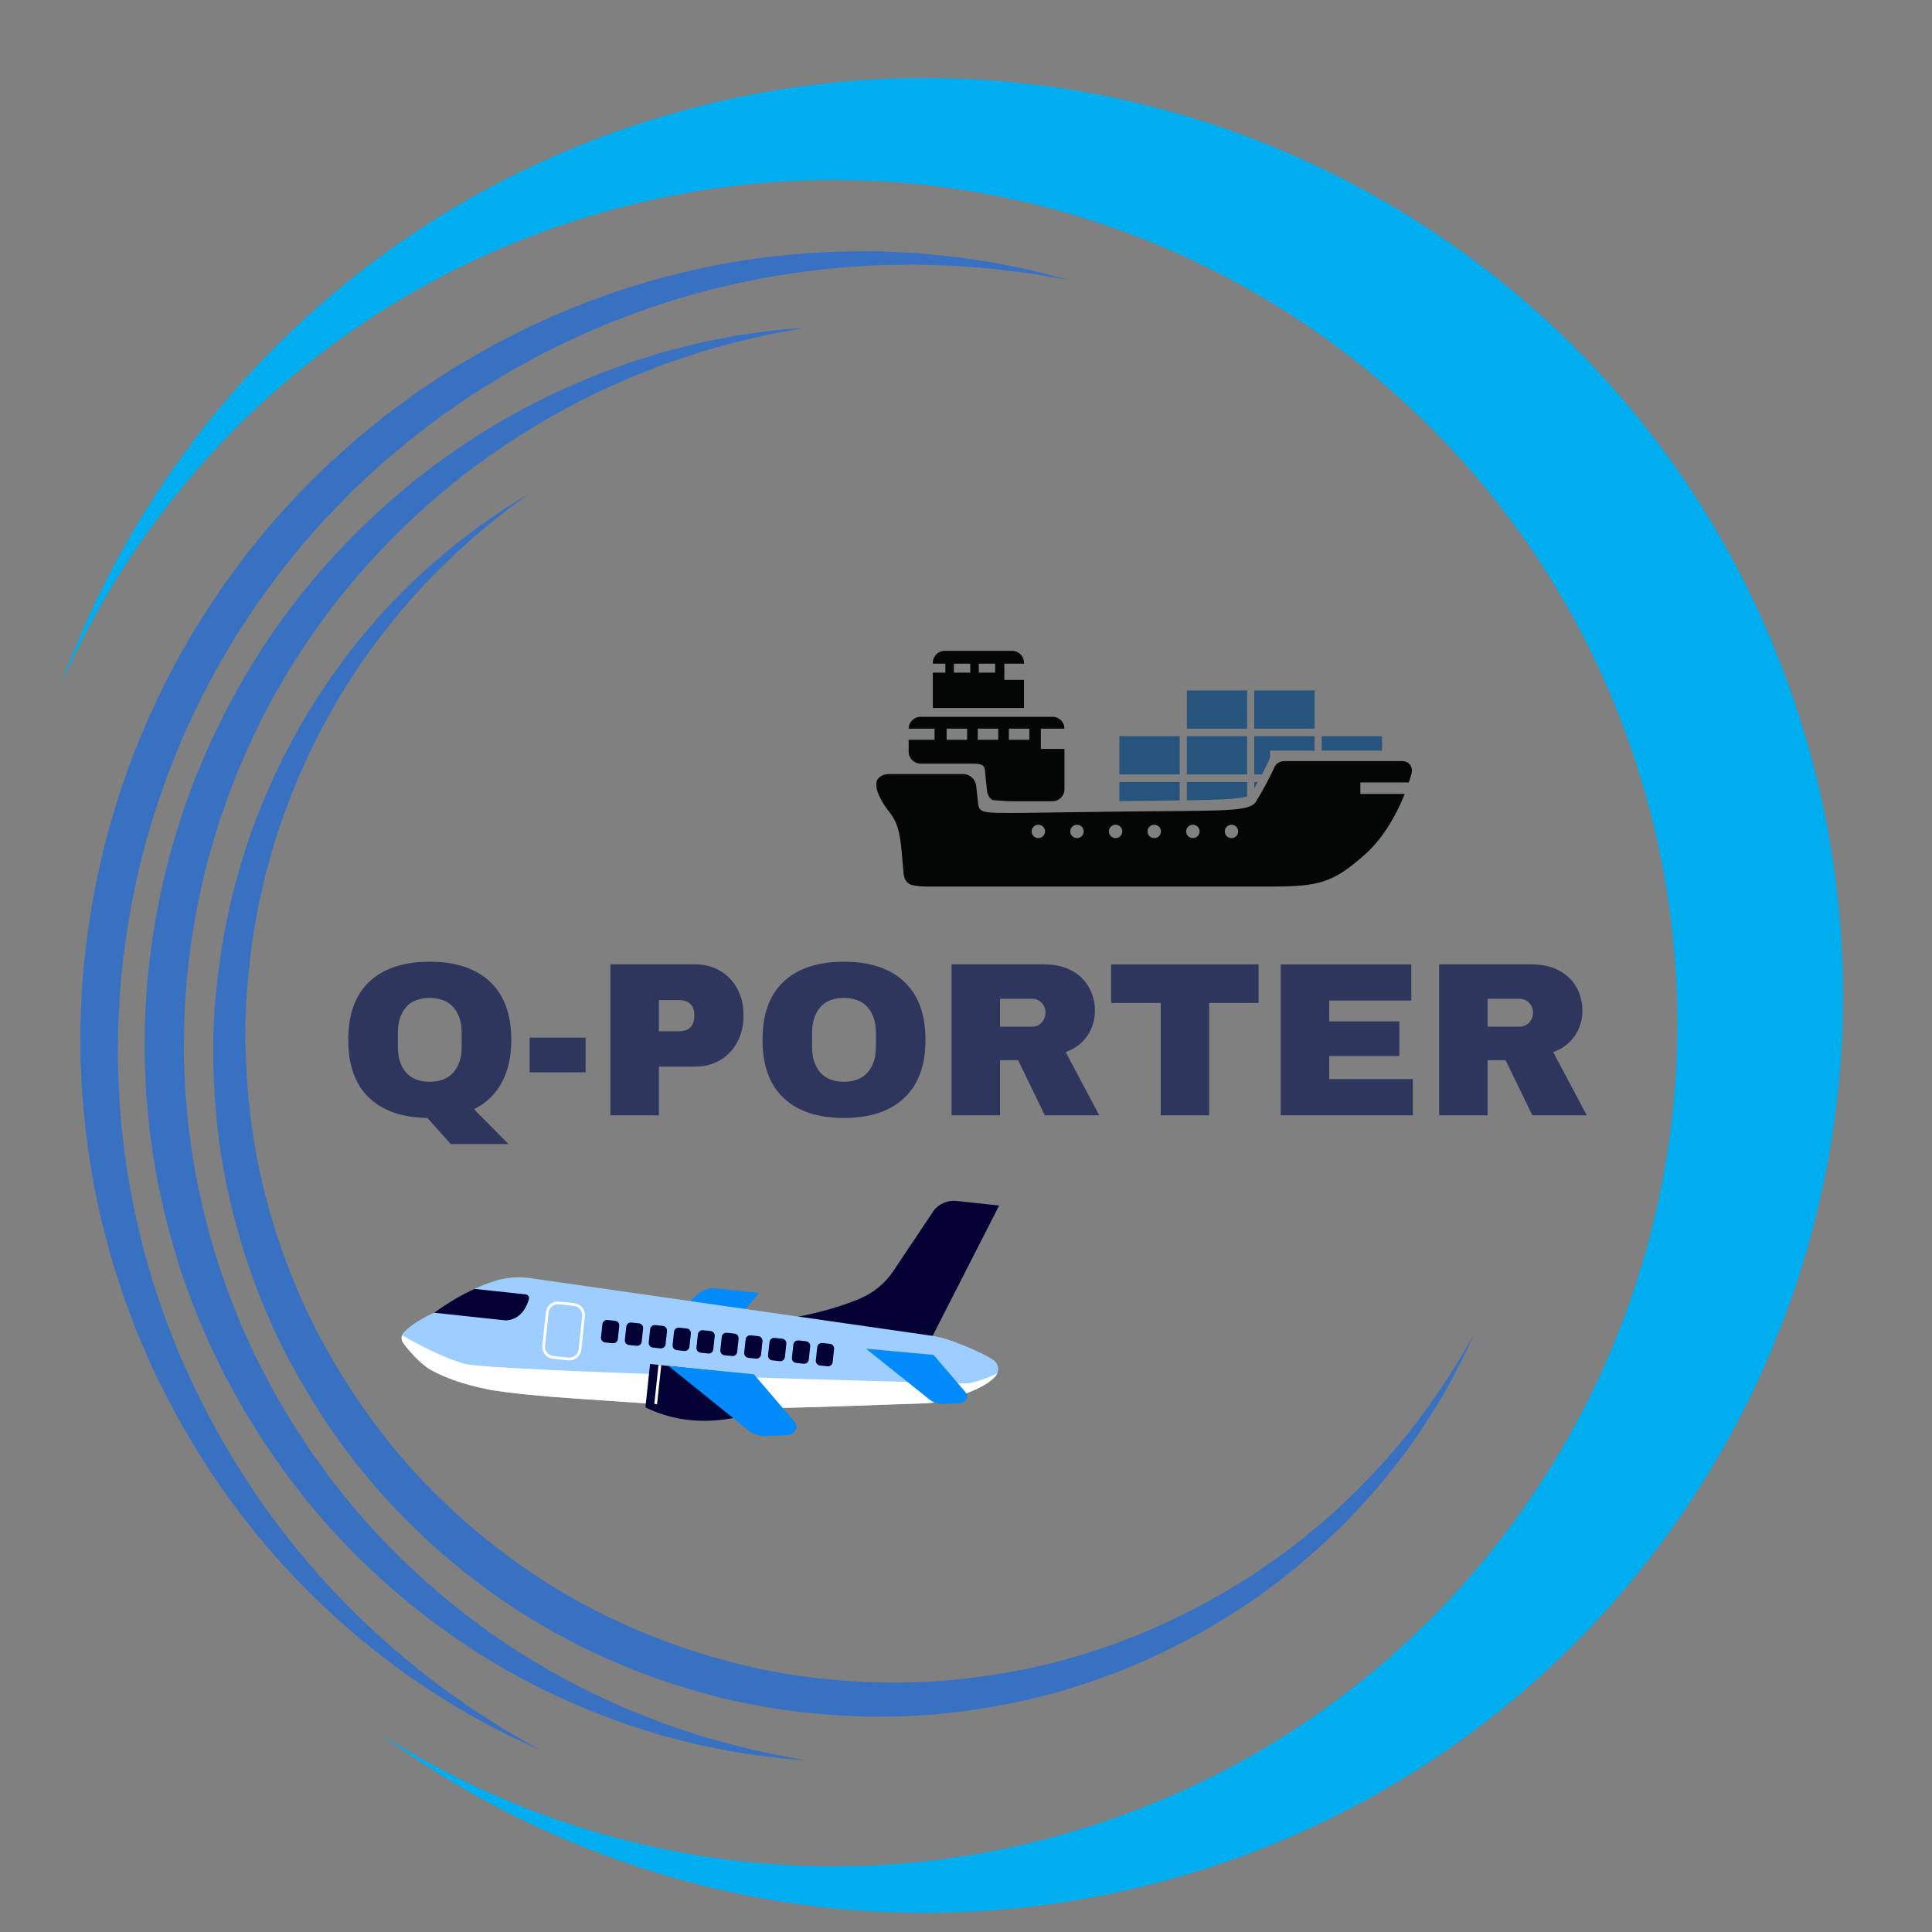 <svg xmlns="http://www.w3.org/2000/svg" xmlns:xlink="http://www.w3.org/1999/xlink" width="500" zoomAndPan="magnify" viewBox="0 0 375 375" height="500" preserveAspectRatio="xMidYMid meet" version="1.2"><rect x="0" y="0" width="375" height="375" fill="#808080" stroke="none"/><defs><clipPath id="8662ae1901"><path d="M 170.023 147 L 274.273 147 L 274.273 172.078 L 170.023 172.078 Z M 170.023 147 "/></clipPath><clipPath id="609b390547"><path d="M 181 126.328 L 199 126.328 L 199 138 L 181 138 Z M 181 126.328 "/></clipPath><clipPath id="a4d410de16"><path d="M 153 233 L 194 233 L 194 261 L 153 261 Z M 153 233 "/></clipPath><clipPath id="6a30a01fca"><path d="M 81.836 221.969 L 197.426 234.367 L 192.145 283.586 L 76.559 271.188 Z M 81.836 221.969 "/></clipPath><clipPath id="666d87bf31"><path d="M 81.836 221.969 L 197.426 234.367 L 192.145 283.586 L 76.559 271.188 Z M 81.836 221.969 "/></clipPath><clipPath id="cde9611b2b"><path d="M 81.836 221.969 L 197.426 234.367 L 192.145 283.586 L 76.559 271.188 Z M 81.836 221.969 "/></clipPath><clipPath id="0f1ddcf39a"><path d="M 131 250 L 148 250 L 148 258 L 131 258 Z M 131 250 "/></clipPath><clipPath id="3252e219bd"><path d="M 81.836 221.969 L 197.426 234.367 L 192.145 283.586 L 76.559 271.188 Z M 81.836 221.969 "/></clipPath><clipPath id="c3fe77bbd2"><path d="M 81.836 221.969 L 197.426 234.367 L 192.145 283.586 L 76.559 271.188 Z M 81.836 221.969 "/></clipPath><clipPath id="55a3ef5f7c"><path d="M 81.836 221.969 L 197.426 234.367 L 192.145 283.586 L 76.559 271.188 Z M 81.836 221.969 "/></clipPath><clipPath id="afa7b95531"><path d="M 77 247 L 194 247 L 194 274 L 77 274 Z M 77 247 "/></clipPath><clipPath id="14ea81e403"><path d="M 81.836 221.969 L 197.426 234.367 L 192.145 283.586 L 76.559 271.188 Z M 81.836 221.969 "/></clipPath><clipPath id="63b2fa6cac"><path d="M 81.836 221.969 L 197.426 234.367 L 192.145 283.586 L 76.559 271.188 Z M 81.836 221.969 "/></clipPath><clipPath id="5f1d76570c"><path d="M 81.836 221.969 L 197.426 234.367 L 192.145 283.586 L 76.559 271.188 Z M 81.836 221.969 "/></clipPath><clipPath id="2efb597150"><path d="M 84 250 L 103 250 L 103 257 L 84 257 Z M 84 250 "/></clipPath><clipPath id="5f590136ba"><path d="M 81.836 221.969 L 197.426 234.367 L 192.145 283.586 L 76.559 271.188 Z M 81.836 221.969 "/></clipPath><clipPath id="913bb9a44e"><path d="M 81.836 221.969 L 197.426 234.367 L 192.145 283.586 L 76.559 271.188 Z M 81.836 221.969 "/></clipPath><clipPath id="cf32cf6770"><path d="M 81.836 221.969 L 197.426 234.367 L 192.145 283.586 L 76.559 271.188 Z M 81.836 221.969 "/></clipPath><clipPath id="bcf63e50dd"><path d="M 116 256 L 121 256 L 121 261 L 116 261 Z M 116 256 "/></clipPath><clipPath id="ed7398fb4e"><path d="M 81.836 221.969 L 197.426 234.367 L 192.145 283.586 L 76.559 271.188 Z M 81.836 221.969 "/></clipPath><clipPath id="a105a15750"><path d="M 81.836 221.969 L 197.426 234.367 L 192.145 283.586 L 76.559 271.188 Z M 81.836 221.969 "/></clipPath><clipPath id="1c8410ae9d"><path d="M 81.836 221.969 L 197.426 234.367 L 192.145 283.586 L 76.559 271.188 Z M 81.836 221.969 "/></clipPath><clipPath id="039f897574"><path d="M 121 256 L 125 256 L 125 262 L 121 262 Z M 121 256 "/></clipPath><clipPath id="ae8fe0fa1f"><path d="M 81.836 221.969 L 197.426 234.367 L 192.145 283.586 L 76.559 271.188 Z M 81.836 221.969 "/></clipPath><clipPath id="78092ec7c4"><path d="M 81.836 221.969 L 197.426 234.367 L 192.145 283.586 L 76.559 271.188 Z M 81.836 221.969 "/></clipPath><clipPath id="2a863c5a36"><path d="M 81.836 221.969 L 197.426 234.367 L 192.145 283.586 L 76.559 271.188 Z M 81.836 221.969 "/></clipPath><clipPath id="1c9a1ed20e"><path d="M 125 257 L 130 257 L 130 262 L 125 262 Z M 125 257 "/></clipPath><clipPath id="1d1a8a7d01"><path d="M 81.836 221.969 L 197.426 234.367 L 192.145 283.586 L 76.559 271.188 Z M 81.836 221.969 "/></clipPath><clipPath id="e3b08fc37e"><path d="M 81.836 221.969 L 197.426 234.367 L 192.145 283.586 L 76.559 271.188 Z M 81.836 221.969 "/></clipPath><clipPath id="1d81aefccb"><path d="M 81.836 221.969 L 197.426 234.367 L 192.145 283.586 L 76.559 271.188 Z M 81.836 221.969 "/></clipPath><clipPath id="5f851511ce"><path d="M 130 257 L 135 257 L 135 263 L 130 263 Z M 130 257 "/></clipPath><clipPath id="5f940e9af6"><path d="M 81.836 221.969 L 197.426 234.367 L 192.145 283.586 L 76.559 271.188 Z M 81.836 221.969 "/></clipPath><clipPath id="e6948457b5"><path d="M 81.836 221.969 L 197.426 234.367 L 192.145 283.586 L 76.559 271.188 Z M 81.836 221.969 "/></clipPath><clipPath id="cc267e4318"><path d="M 81.836 221.969 L 197.426 234.367 L 192.145 283.586 L 76.559 271.188 Z M 81.836 221.969 "/></clipPath><clipPath id="369089a9cd"><path d="M 135 258 L 139 258 L 139 263 L 135 263 Z M 135 258 "/></clipPath><clipPath id="10bb4a3911"><path d="M 81.836 221.969 L 197.426 234.367 L 192.145 283.586 L 76.559 271.188 Z M 81.836 221.969 "/></clipPath><clipPath id="3e6c5b83b7"><path d="M 81.836 221.969 L 197.426 234.367 L 192.145 283.586 L 76.559 271.188 Z M 81.836 221.969 "/></clipPath><clipPath id="a0a8dd89f3"><path d="M 81.836 221.969 L 197.426 234.367 L 192.145 283.586 L 76.559 271.188 Z M 81.836 221.969 "/></clipPath><clipPath id="f3e1cb4c21"><path d="M 139 258 L 144 258 L 144 264 L 139 264 Z M 139 258 "/></clipPath><clipPath id="cb0a98bb9c"><path d="M 81.836 221.969 L 197.426 234.367 L 192.145 283.586 L 76.559 271.188 Z M 81.836 221.969 "/></clipPath><clipPath id="4e9838a55e"><path d="M 81.836 221.969 L 197.426 234.367 L 192.145 283.586 L 76.559 271.188 Z M 81.836 221.969 "/></clipPath><clipPath id="dfd56469db"><path d="M 81.836 221.969 L 197.426 234.367 L 192.145 283.586 L 76.559 271.188 Z M 81.836 221.969 "/></clipPath><clipPath id="d2eb2a735b"><path d="M 144 259 L 148 259 L 148 264 L 144 264 Z M 144 259 "/></clipPath><clipPath id="9245a51981"><path d="M 81.836 221.969 L 197.426 234.367 L 192.145 283.586 L 76.559 271.188 Z M 81.836 221.969 "/></clipPath><clipPath id="1d25f0482b"><path d="M 81.836 221.969 L 197.426 234.367 L 192.145 283.586 L 76.559 271.188 Z M 81.836 221.969 "/></clipPath><clipPath id="bbf625d1a2"><path d="M 81.836 221.969 L 197.426 234.367 L 192.145 283.586 L 76.559 271.188 Z M 81.836 221.969 "/></clipPath><clipPath id="e1c7f72581"><path d="M 149 259 L 153 259 L 153 265 L 149 265 Z M 149 259 "/></clipPath><clipPath id="aeb051eaf7"><path d="M 81.836 221.969 L 197.426 234.367 L 192.145 283.586 L 76.559 271.188 Z M 81.836 221.969 "/></clipPath><clipPath id="ca85e8a624"><path d="M 81.836 221.969 L 197.426 234.367 L 192.145 283.586 L 76.559 271.188 Z M 81.836 221.969 "/></clipPath><clipPath id="75eee4a593"><path d="M 81.836 221.969 L 197.426 234.367 L 192.145 283.586 L 76.559 271.188 Z M 81.836 221.969 "/></clipPath><clipPath id="e927233ff3"><path d="M 153 260 L 158 260 L 158 265 L 153 265 Z M 153 260 "/></clipPath><clipPath id="85e14d7fcc"><path d="M 81.836 221.969 L 197.426 234.367 L 192.145 283.586 L 76.559 271.188 Z M 81.836 221.969 "/></clipPath><clipPath id="3bf81b49bb"><path d="M 81.836 221.969 L 197.426 234.367 L 192.145 283.586 L 76.559 271.188 Z M 81.836 221.969 "/></clipPath><clipPath id="59da469112"><path d="M 81.836 221.969 L 197.426 234.367 L 192.145 283.586 L 76.559 271.188 Z M 81.836 221.969 "/></clipPath><clipPath id="ec8ef79ce2"><path d="M 158 260 L 162 260 L 162 266 L 158 266 Z M 158 260 "/></clipPath><clipPath id="4bb46c5086"><path d="M 81.836 221.969 L 197.426 234.367 L 192.145 283.586 L 76.559 271.188 Z M 81.836 221.969 "/></clipPath><clipPath id="aa4bf277fd"><path d="M 81.836 221.969 L 197.426 234.367 L 192.145 283.586 L 76.559 271.188 Z M 81.836 221.969 "/></clipPath><clipPath id="2bb99c7af7"><path d="M 81.836 221.969 L 197.426 234.367 L 192.145 283.586 L 76.559 271.188 Z M 81.836 221.969 "/></clipPath><clipPath id="529cb231f4"><path d="M 105 252 L 114 252 L 114 265 L 105 265 Z M 105 252 "/></clipPath><clipPath id="74e3d7dacb"><path d="M 81.836 221.969 L 197.426 234.367 L 192.145 283.586 L 76.559 271.188 Z M 81.836 221.969 "/></clipPath><clipPath id="07d50c8c40"><path d="M 81.836 221.969 L 197.426 234.367 L 192.145 283.586 L 76.559 271.188 Z M 81.836 221.969 "/></clipPath><clipPath id="b63c2e02fb"><path d="M 81.836 221.969 L 197.426 234.367 L 192.145 283.586 L 76.559 271.188 Z M 81.836 221.969 "/></clipPath><clipPath id="3c1a61bd08"><path d="M 77 259 L 194 259 L 194 274 L 77 274 Z M 77 259 "/></clipPath><clipPath id="c9dd9396dd"><path d="M 81.836 221.969 L 197.426 234.367 L 192.145 283.586 L 76.559 271.188 Z M 81.836 221.969 "/></clipPath><clipPath id="bf33fab5a8"><path d="M 81.836 221.969 L 197.426 234.367 L 192.145 283.586 L 76.559 271.188 Z M 81.836 221.969 "/></clipPath><clipPath id="03b2c3bd32"><path d="M 81.836 221.969 L 197.426 234.367 L 192.145 283.586 L 76.559 271.188 Z M 81.836 221.969 "/></clipPath><clipPath id="b9c1e0df76"><path d="M 125 264 L 145 264 L 145 276 L 125 276 Z M 125 264 "/></clipPath><clipPath id="3fa872c787"><path d="M 81.836 221.969 L 197.426 234.367 L 192.145 283.586 L 76.559 271.188 Z M 81.836 221.969 "/></clipPath><clipPath id="dfff2eb532"><path d="M 81.836 221.969 L 197.426 234.367 L 192.145 283.586 L 76.559 271.188 Z M 81.836 221.969 "/></clipPath><clipPath id="af7f0c715f"><path d="M 81.836 221.969 L 197.426 234.367 L 192.145 283.586 L 76.559 271.188 Z M 81.836 221.969 "/></clipPath><clipPath id="263ff1b5a0"><path d="M 129 265 L 155 265 L 155 279 L 129 279 Z M 129 265 "/></clipPath><clipPath id="4146aa1ffc"><path d="M 81.836 221.969 L 197.426 234.367 L 192.145 283.586 L 76.559 271.188 Z M 81.836 221.969 "/></clipPath><clipPath id="1546e4e7d2"><path d="M 81.836 221.969 L 197.426 234.367 L 192.145 283.586 L 76.559 271.188 Z M 81.836 221.969 "/></clipPath><clipPath id="17dc107519"><path d="M 81.836 221.969 L 197.426 234.367 L 192.145 283.586 L 76.559 271.188 Z M 81.836 221.969 "/></clipPath><clipPath id="9e08ba3215"><path d="M 168 261 L 188 261 L 188 273 L 168 273 Z M 168 261 "/></clipPath><clipPath id="e9e38aa8aa"><path d="M 81.836 221.969 L 197.426 234.367 L 192.145 283.586 L 76.559 271.188 Z M 81.836 221.969 "/></clipPath><clipPath id="5379d2d02f"><path d="M 81.836 221.969 L 197.426 234.367 L 192.145 283.586 L 76.559 271.188 Z M 81.836 221.969 "/></clipPath><clipPath id="8d19678501"><path d="M 81.836 221.969 L 197.426 234.367 L 192.145 283.586 L 76.559 271.188 Z M 81.836 221.969 "/></clipPath><clipPath id="eb0f3a4be4"><path d="M 127 264 L 129 264 L 129 273 L 127 273 Z M 127 264 "/></clipPath><clipPath id="fa013c5fe6"><path d="M 81.836 221.969 L 197.426 234.367 L 192.145 283.586 L 76.559 271.188 Z M 81.836 221.969 "/></clipPath><clipPath id="7337e70caf"><path d="M 81.836 221.969 L 197.426 234.367 L 192.145 283.586 L 76.559 271.188 Z M 81.836 221.969 "/></clipPath><clipPath id="c44e8c2ca6"><path d="M 81.836 221.969 L 197.426 234.367 L 192.145 283.586 L 76.559 271.188 Z M 81.836 221.969 "/></clipPath><clipPath id="27554d5530"><path d="M 11.867 15 L 358 15 L 358 372 L 11.867 372 Z M 11.867 15 "/></clipPath></defs><g id="6d73dea8e4"><g clip-rule="nonzero" clip-path="url(#8662ae1901)"><path style=" stroke:none;fill-rule:nonzero;fill:#040606;fill-opacity:1;" d="M 239.035 162.676 C 238.312 162.676 237.73 162.094 237.73 161.379 C 237.73 160.66 238.312 160.082 239.035 160.082 C 239.754 160.082 240.336 160.66 240.336 161.379 C 240.336 162.094 239.754 162.676 239.035 162.676 Z M 231.535 162.676 C 230.812 162.676 230.23 162.094 230.23 161.379 C 230.23 160.66 230.812 160.082 231.535 160.082 C 232.254 160.082 232.84 160.66 232.84 161.379 C 232.84 162.094 232.254 162.676 231.535 162.676 Z M 224.035 162.676 C 223.316 162.676 222.73 162.094 222.73 161.379 C 222.73 160.66 223.316 160.082 224.035 160.082 C 224.758 160.082 225.34 160.66 225.34 161.379 C 225.34 162.094 224.758 162.676 224.035 162.676 Z M 216.539 162.676 C 215.816 162.676 215.234 162.094 215.234 161.379 C 215.234 160.66 215.816 160.082 216.539 160.082 C 217.258 160.082 217.84 160.66 217.84 161.379 C 217.84 162.094 217.258 162.676 216.539 162.676 Z M 209.039 162.676 C 208.316 162.676 207.734 162.094 207.734 161.379 C 207.734 160.66 208.316 160.082 209.039 160.082 C 209.762 160.082 210.344 160.66 210.344 161.379 C 210.344 162.094 209.762 162.676 209.039 162.676 Z M 201.539 162.676 C 200.82 162.676 200.234 162.094 200.234 161.379 C 200.234 160.66 200.82 160.082 201.539 160.082 C 202.262 160.082 202.844 160.66 202.844 161.379 C 202.844 162.094 202.262 162.676 201.539 162.676 Z M 264.047 154.102 L 264.047 151.871 L 273.457 151.871 C 273.836 150.711 274.016 149.984 274.016 149.984 C 274.262 148.742 273.418 147.727 272.145 147.727 C 272.145 147.727 255.105 147.727 249.426 147.727 C 248.125 147.727 247.566 148.418 247.289 149.059 C 246.492 150.902 244.77 154.031 243.805 155.562 C 242.469 157.68 238.02 157.266 215.184 157.555 C 201.945 157.719 196.773 157.859 193.32 157.77 C 191.48 157.723 190.523 157.531 190.156 156.965 C 189.852 156.492 189.852 155.949 189.762 155.16 C 189.539 153.195 189.48 152.535 189.48 152.535 C 189.363 151.273 188.223 150.242 186.953 150.242 L 172.52 150.242 C 171.246 150.242 170.031 150.992 170.09 152.242 C 170.129 153.035 170.207 153.746 171.215 155.562 C 172.781 158.363 174.398 158.418 174.977 164.934 C 175.168 167.059 175.293 168.492 175.379 169.457 C 175.555 171.449 176.734 171.766 177.457 171.879 C 178.25 172.004 179.086 172.082 179.75 172.082 C 179.75 172.082 237.152 172.082 246.695 172.082 C 256.238 172.082 258.805 171.254 264.875 165.906 C 268.832 162.414 271.285 157.539 272.645 154.102 L 264.047 154.102 "/></g><path style=" stroke:none;fill-rule:nonzero;fill:#27547d;fill-opacity:1;" d="M 246.559 146.848 L 246.477 145.699 L 255.164 145.699 L 255.164 142.902 L 243.453 142.902 L 243.453 150.316 L 244.941 150.316 C 245.766 148.746 246.453 147.324 246.559 146.848 "/><path style=" stroke:none;fill-rule:nonzero;fill:#27547d;fill-opacity:1;" d="M 242.074 134.012 L 230.363 134.012 L 230.363 141.43 L 242.074 141.43 L 242.074 134.012 "/><path style=" stroke:none;fill-rule:nonzero;fill:#27547d;fill-opacity:1;" d="M 244.145 151.789 L 243.453 151.789 L 243.453 153.012 C 243.68 152.621 243.91 152.211 244.145 151.789 "/><path style=" stroke:none;fill-rule:nonzero;fill:#27547d;fill-opacity:1;" d="M 268.254 145.699 L 268.254 142.902 L 256.547 142.902 L 256.547 145.699 L 268.254 145.699 "/><path style=" stroke:none;fill-rule:nonzero;fill:#27547d;fill-opacity:1;" d="M 255.164 134.012 L 243.453 134.012 L 243.453 141.43 L 255.164 141.43 L 255.164 134.012 "/><path style=" stroke:none;fill-rule:nonzero;fill:#27547d;fill-opacity:1;" d="M 228.984 142.898 L 217.27 142.898 L 217.27 150.316 L 228.984 150.316 L 228.984 142.898 "/><path style=" stroke:none;fill-rule:nonzero;fill:#27547d;fill-opacity:1;" d="M 222.195 155.445 C 224.73 155.418 226.977 155.395 228.984 155.363 L 228.984 151.789 L 217.27 151.789 L 217.27 155.504 L 222.195 155.445 "/><path style=" stroke:none;fill-rule:nonzero;fill:#27547d;fill-opacity:1;" d="M 242.074 154.559 L 242.074 151.789 L 230.363 151.789 L 230.363 155.344 C 237.059 155.234 240.621 155.066 242.074 154.559 "/><path style=" stroke:none;fill-rule:nonzero;fill:#27547d;fill-opacity:1;" d="M 242.074 142.898 L 230.363 142.898 L 230.363 150.316 L 242.074 150.316 L 242.074 142.898 "/><g clip-rule="nonzero" clip-path="url(#609b390547)"><path style=" stroke:none;fill-rule:nonzero;fill:#040606;fill-opacity:1;" d="M 193.16 130.555 L 189.984 130.555 L 189.984 128.824 L 193.16 128.824 Z M 188.328 130.555 L 185.148 130.555 L 185.148 128.824 L 188.328 128.824 Z M 194.945 131.973 L 194.945 128.824 L 198.758 128.824 L 198.758 128.633 C 198.758 127.363 197.715 126.328 196.441 126.328 L 183.375 126.328 C 182.105 126.328 181.062 127.363 181.062 128.633 L 181.062 128.824 L 183.496 128.824 L 183.496 130.555 L 181.062 130.555 L 181.062 137.406 L 198.758 137.406 L 198.758 131.973 L 194.945 131.973 "/></g><path style=" stroke:none;fill-rule:nonzero;fill:#040606;fill-opacity:1;" d="M 199.793 143.59 L 195.824 143.59 L 195.824 141.43 L 199.793 141.43 Z M 193.758 143.59 L 189.781 143.59 L 189.781 141.43 L 193.758 141.43 Z M 187.715 143.59 L 183.742 143.59 L 183.742 141.43 L 187.715 141.43 Z M 202.027 145.367 L 202.027 141.43 L 206.613 141.43 C 206.613 140.164 205.57 139.129 204.301 139.129 L 178.688 139.129 C 177.414 139.129 176.375 140.164 176.375 141.43 L 181.398 141.43 L 181.398 143.59 L 176.375 143.59 L 176.375 145.918 C 176.375 147.184 177.414 148.219 178.688 148.219 L 188.738 148.219 C 190.512 148.211 191.039 148.516 191.164 149.371 C 191.246 149.941 191.25 150.293 191.375 151.555 C 191.375 151.555 191.465 152.465 191.574 153.465 C 191.688 154.469 192.246 155.281 192.973 155.332 C 194.344 155.426 195.43 155.523 196.699 155.523 L 204.301 155.523 C 205.57 155.523 206.613 154.488 206.613 153.219 L 206.613 145.367 L 202.027 145.367 "/><g clip-rule="nonzero" clip-path="url(#a4d410de16)"><g clip-rule="nonzero" clip-path="url(#6a30a01fca)"><g clip-rule="nonzero" clip-path="url(#666d87bf31)"><g clip-rule="nonzero" clip-path="url(#cde9611b2b)"><path style=" stroke:none;fill-rule:nonzero;fill:#040134;fill-opacity:1;" d="M 193.93 233.992 L 185.57 233.094 C 184.004 232.926 182.363 233.617 181.301 234.891 L 173.395 246.707 C 171.832 249.043 169.586 250.918 166.98 252.027 C 160.547 254.766 153.258 255.863 153.258 255.863 L 165.746 258.137 L 164.711 259.688 L 175.613 260.855 L 176.039 260.23 L 180.309 260.688 Z M 193.93 233.992 "/></g></g></g></g><g clip-rule="nonzero" clip-path="url(#0f1ddcf39a)"><g clip-rule="nonzero" clip-path="url(#3252e219bd)"><g clip-rule="nonzero" clip-path="url(#c3fe77bbd2)"><g clip-rule="nonzero" clip-path="url(#55a3ef5f7c)"><path style=" stroke:none;fill-rule:nonzero;fill:#008afa;fill-opacity:1;" d="M 141.984 257.25 L 131.082 256.082 L 134.68 251.863 C 135.762 250.59 137.414 249.902 138.98 250.07 L 147.34 250.965 Z M 141.984 257.25 "/></g></g></g></g><g clip-rule="nonzero" clip-path="url(#afa7b95531)"><g clip-rule="nonzero" clip-path="url(#14ea81e403)"><g clip-rule="nonzero" clip-path="url(#63b2fa6cac)"><g clip-rule="nonzero" clip-path="url(#5f1d76570c)"><path style=" stroke:none;fill-rule:nonzero;fill:#9eceff;fill-opacity:1;" d="M 193.57 266.57 C 193.488 266.766 193.371 266.949 193.223 267.117 C 191.543 269.004 188.207 270.371 184.305 271.566 C 182.719 272.055 181.07 272.332 179.406 272.387 C 169.977 272.691 160.555 273.102 151.121 273.297 C 139.758 273.523 128.375 272.582 117.02 271.82 C 113.527 271.586 110.023 271.363 106.527 271.074 C 103.809 270.848 101.094 270.582 98.398 270.238 C 97.367 270.105 96.34 269.961 95.312 269.805 C 92.629 269.277 90.105 268.621 87.805 267.777 C 86.664 267.363 85.582 266.898 84.562 266.383 C 84.078 266.145 83.609 265.887 83.156 265.621 C 81.418 264.418 79.812 262.727 78.293 260.719 C 77.949 260.258 77.871 259.68 78.055 259.168 C 78.133 258.934 78.266 258.715 78.453 258.531 C 80.008 256.992 82.031 255.824 84.238 254.801 C 84.266 254.785 84.293 254.773 84.32 254.762 C 86.875 252.91 89.461 251.371 92.086 250.172 C 93.398 249.574 94.723 249.059 96.055 248.633 C 98.289 247.922 100.668 247.762 102.988 248.094 L 116.578 250.043 L 118.461 250.312 L 121.23 250.711 L 125.93 251.387 L 180.801 259.258 C 182.098 259.445 183.375 259.766 184.605 260.215 C 187.855 261.418 190.75 262.648 192.785 263.961 C 193.676 264.539 193.977 265.66 193.57 266.57 Z M 193.57 266.57 "/></g></g></g></g><g clip-rule="nonzero" clip-path="url(#2efb597150)"><g clip-rule="nonzero" clip-path="url(#5f590136ba)"><g clip-rule="nonzero" clip-path="url(#913bb9a44e)"><g clip-rule="nonzero" clip-path="url(#cf32cf6770)"><path style=" stroke:none;fill-rule:nonzero;fill:#040134;fill-opacity:1;" d="M 102.66 252.18 C 102.258 253.574 101.105 256.188 98.137 256.289 L 84.238 254.801 C 84.266 254.785 84.293 254.773 84.32 254.762 C 86.875 252.91 89.461 251.371 92.086 250.172 L 102.023 251.238 C 102.484 251.285 102.789 251.738 102.66 252.18 Z M 102.66 252.18 "/></g></g></g></g><g clip-rule="nonzero" clip-path="url(#bcf63e50dd)"><g clip-rule="nonzero" clip-path="url(#ed7398fb4e)"><g clip-rule="nonzero" clip-path="url(#a105a15750)"><g clip-rule="nonzero" clip-path="url(#1c8410ae9d)"><path style=" stroke:none;fill-rule:nonzero;fill:#040134;fill-opacity:1;" d="M 118.922 260.727 L 117.461 260.57 C 116.961 260.516 116.598 260.066 116.652 259.57 L 116.926 257.012 C 116.98 256.512 117.43 256.152 117.93 256.207 L 119.391 256.363 C 119.891 256.418 120.25 256.867 120.199 257.363 L 119.926 259.922 C 119.871 260.418 119.422 260.781 118.922 260.727 Z M 118.922 260.727 "/></g></g></g></g><g clip-rule="nonzero" clip-path="url(#039f897574)"><g clip-rule="nonzero" clip-path="url(#ae8fe0fa1f)"><g clip-rule="nonzero" clip-path="url(#78092ec7c4)"><g clip-rule="nonzero" clip-path="url(#2a863c5a36)"><path style=" stroke:none;fill-rule:nonzero;fill:#040134;fill-opacity:1;" d="M 123.555 261.223 L 122.094 261.066 C 121.59 261.012 121.23 260.562 121.285 260.066 L 121.559 257.508 C 121.613 257.008 122.062 256.648 122.562 256.703 L 124.02 256.859 C 124.523 256.914 124.883 257.363 124.832 257.859 L 124.555 260.418 C 124.504 260.914 124.055 261.277 123.555 261.223 Z M 123.555 261.223 "/></g></g></g></g><g clip-rule="nonzero" clip-path="url(#1c9a1ed20e)"><g clip-rule="nonzero" clip-path="url(#1d1a8a7d01)"><g clip-rule="nonzero" clip-path="url(#e3b08fc37e)"><g clip-rule="nonzero" clip-path="url(#1d81aefccb)"><path style=" stroke:none;fill-rule:nonzero;fill:#040134;fill-opacity:1;" d="M 128.188 261.719 L 126.727 261.562 C 126.227 261.512 125.863 261.062 125.918 260.562 L 126.191 258.004 C 126.246 257.504 126.695 257.148 127.195 257.199 L 128.656 257.355 C 129.156 257.41 129.52 257.859 129.465 258.355 L 129.191 260.914 C 129.137 261.414 128.688 261.773 128.188 261.719 Z M 128.188 261.719 "/></g></g></g></g><g clip-rule="nonzero" clip-path="url(#5f851511ce)"><g clip-rule="nonzero" clip-path="url(#5f940e9af6)"><g clip-rule="nonzero" clip-path="url(#e6948457b5)"><g clip-rule="nonzero" clip-path="url(#cc267e4318)"><path style=" stroke:none;fill-rule:nonzero;fill:#040134;fill-opacity:1;" d="M 132.82 262.219 L 131.359 262.062 C 130.859 262.008 130.496 261.559 130.551 261.062 L 130.824 258.504 C 130.879 258.004 131.328 257.645 131.828 257.695 L 133.289 257.852 C 133.789 257.906 134.148 258.355 134.098 258.852 L 133.82 261.41 C 133.77 261.91 133.32 262.27 132.82 262.219 Z M 132.82 262.219 "/></g></g></g></g><g clip-rule="nonzero" clip-path="url(#369089a9cd)"><g clip-rule="nonzero" clip-path="url(#10bb4a3911)"><g clip-rule="nonzero" clip-path="url(#3e6c5b83b7)"><g clip-rule="nonzero" clip-path="url(#a0a8dd89f3)"><path style=" stroke:none;fill-rule:nonzero;fill:#040134;fill-opacity:1;" d="M 137.453 262.715 L 135.992 262.559 C 135.488 262.504 135.129 262.055 135.184 261.559 L 135.457 259 C 135.512 258.5 135.961 258.141 136.461 258.195 L 137.918 258.352 C 138.422 258.402 138.781 258.852 138.727 259.352 L 138.453 261.91 C 138.402 262.406 137.953 262.77 137.453 262.715 Z M 137.453 262.715 "/></g></g></g></g><g clip-rule="nonzero" clip-path="url(#f3e1cb4c21)"><g clip-rule="nonzero" clip-path="url(#cb0a98bb9c)"><g clip-rule="nonzero" clip-path="url(#4e9838a55e)"><g clip-rule="nonzero" clip-path="url(#dfd56469db)"><path style=" stroke:none;fill-rule:nonzero;fill:#040134;fill-opacity:1;" d="M 142.086 263.211 L 140.625 263.055 C 140.125 263 139.762 262.551 139.816 262.055 L 140.09 259.496 C 140.145 258.996 140.594 258.637 141.094 258.691 L 142.555 258.848 C 143.055 258.902 143.418 259.352 143.363 259.848 L 143.09 262.406 C 143.035 262.902 142.586 263.266 142.086 263.211 Z M 142.086 263.211 "/></g></g></g></g><g clip-rule="nonzero" clip-path="url(#d2eb2a735b)"><g clip-rule="nonzero" clip-path="url(#9245a51981)"><g clip-rule="nonzero" clip-path="url(#1d25f0482b)"><g clip-rule="nonzero" clip-path="url(#bbf625d1a2)"><path style=" stroke:none;fill-rule:nonzero;fill:#040134;fill-opacity:1;" d="M 146.719 263.707 L 145.258 263.551 C 144.754 263.496 144.395 263.047 144.449 262.551 L 144.723 259.992 C 144.777 259.492 145.227 259.133 145.727 259.188 L 147.184 259.344 C 147.688 259.398 148.047 259.848 147.996 260.344 L 147.719 262.902 C 147.668 263.398 147.219 263.762 146.719 263.707 Z M 146.719 263.707 "/></g></g></g></g><g clip-rule="nonzero" clip-path="url(#e1c7f72581)"><g clip-rule="nonzero" clip-path="url(#aeb051eaf7)"><g clip-rule="nonzero" clip-path="url(#ca85e8a624)"><g clip-rule="nonzero" clip-path="url(#75eee4a593)"><path style=" stroke:none;fill-rule:nonzero;fill:#040134;fill-opacity:1;" d="M 151.352 264.203 L 149.891 264.047 C 149.391 263.996 149.031 263.547 149.082 263.047 L 149.355 260.488 C 149.41 259.988 149.859 259.629 150.359 259.684 L 151.82 259.84 C 152.32 259.895 152.684 260.344 152.629 260.84 L 152.355 263.398 C 152.301 263.898 151.852 264.258 151.352 264.203 Z M 151.352 264.203 "/></g></g></g></g><g clip-rule="nonzero" clip-path="url(#e927233ff3)"><g clip-rule="nonzero" clip-path="url(#85e14d7fcc)"><g clip-rule="nonzero" clip-path="url(#3bf81b49bb)"><g clip-rule="nonzero" clip-path="url(#59da469112)"><path style=" stroke:none;fill-rule:nonzero;fill:#040134;fill-opacity:1;" d="M 155.984 264.703 L 154.523 264.543 C 154.023 264.492 153.66 264.043 153.715 263.547 L 153.988 260.988 C 154.043 260.488 154.492 260.129 154.992 260.18 L 156.453 260.336 C 156.953 260.391 157.312 260.84 157.262 261.336 L 156.984 263.895 C 156.938 264.395 156.484 264.754 155.984 264.703 Z M 155.984 264.703 "/></g></g></g></g><g clip-rule="nonzero" clip-path="url(#ec8ef79ce2)"><g clip-rule="nonzero" clip-path="url(#4bb46c5086)"><g clip-rule="nonzero" clip-path="url(#aa4bf277fd)"><g clip-rule="nonzero" clip-path="url(#2bb99c7af7)"><path style=" stroke:none;fill-rule:nonzero;fill:#040134;fill-opacity:1;" d="M 160.617 265.199 L 159.156 265.043 C 158.656 264.988 158.297 264.539 158.348 264.043 L 158.625 261.484 C 158.676 260.984 159.125 260.625 159.625 260.68 L 161.086 260.836 C 161.586 260.887 161.949 261.336 161.895 261.836 L 161.621 264.395 C 161.566 264.891 161.117 265.254 160.617 265.199 Z M 160.617 265.199 "/></g></g></g></g><g clip-rule="nonzero" clip-path="url(#529cb231f4)"><g clip-rule="nonzero" clip-path="url(#74e3d7dacb)"><g clip-rule="nonzero" clip-path="url(#07d50c8c40)"><g clip-rule="nonzero" clip-path="url(#b63c2e02fb)"><path style=" stroke:none;fill-rule:nonzero;fill:#ffffff;fill-opacity:1;" d="M 110.254 264.047 L 107.352 263.734 C 106.066 263.598 105.129 262.441 105.266 261.156 L 105.957 254.711 C 106.094 253.426 107.254 252.496 108.543 252.633 L 111.445 252.945 C 112.73 253.082 113.668 254.238 113.527 255.52 L 112.836 261.969 C 112.699 263.25 111.539 264.184 110.254 264.047 Z M 108.484 253.16 C 107.488 253.055 106.594 253.773 106.484 254.766 L 105.793 261.215 C 105.688 262.207 106.41 263.102 107.406 263.207 L 110.309 263.52 C 111.305 263.625 112.203 262.906 112.309 261.914 L 113 255.465 C 113.105 254.473 112.383 253.578 111.387 253.473 Z M 108.484 253.16 "/></g></g></g></g><g clip-rule="nonzero" clip-path="url(#3c1a61bd08)"><g clip-rule="nonzero" clip-path="url(#c9dd9396dd)"><g clip-rule="nonzero" clip-path="url(#bf33fab5a8)"><g clip-rule="nonzero" clip-path="url(#03b2c3bd32)"><path style=" stroke:none;fill-rule:nonzero;fill:#ffffff;fill-opacity:1;" d="M 193.57 266.57 C 193.488 266.766 193.371 266.949 193.223 267.117 C 191.543 269.004 188.207 270.371 184.305 271.566 C 182.719 272.055 181.07 272.332 179.406 272.387 C 169.977 272.691 160.555 273.102 151.121 273.297 C 139.758 273.523 128.375 272.582 117.02 271.82 C 113.527 271.586 110.023 271.363 106.527 271.074 C 103.809 270.848 101.094 270.582 98.398 270.238 C 97.367 270.105 96.34 269.961 95.312 269.805 C 92.629 269.277 90.105 268.621 87.805 267.777 C 86.664 267.363 85.582 266.898 84.562 266.383 C 84.078 266.145 83.609 265.887 83.156 265.621 C 81.418 264.418 79.812 262.727 78.293 260.719 C 77.949 260.258 77.871 259.68 78.055 259.168 C 80.922 260.828 86.168 263.656 90.23 264.719 C 95.828 266.184 178.883 268.309 187.32 268.523 C 187.801 268.535 188.281 268.48 188.742 268.352 C 189.84 268.059 191.953 267.426 193.57 266.57 Z M 193.57 266.57 "/></g></g></g></g><g clip-rule="nonzero" clip-path="url(#b9c1e0df76)"><g clip-rule="nonzero" clip-path="url(#3fa872c787)"><g clip-rule="nonzero" clip-path="url(#dfff2eb532)"><g clip-rule="nonzero" clip-path="url(#af7f0c715f)"><path style=" stroke:none;fill-rule:nonzero;fill:#040134;fill-opacity:1;" d="M 143.105 275.086 C 136.797 276.406 130.832 275.879 125.273 273.176 L 126.176 264.746 L 144.008 266.66 Z M 143.105 275.086 "/></g></g></g></g><g clip-rule="nonzero" clip-path="url(#263ff1b5a0)"><g clip-rule="nonzero" clip-path="url(#4146aa1ffc)"><g clip-rule="nonzero" clip-path="url(#1546e4e7d2)"><g clip-rule="nonzero" clip-path="url(#17dc107519)"><path style=" stroke:none;fill-rule:nonzero;fill:#008afa;fill-opacity:1;" d="M 129.746 265.129 L 146.32 266.742 L 154.172 275.914 C 155.121 277.023 154.285 278.508 152.676 278.578 L 148.648 278.746 C 147.508 278.793 146.371 278.461 145.5 277.824 Z M 129.746 265.129 "/></g></g></g></g><g clip-rule="nonzero" clip-path="url(#9e08ba3215)"><g clip-rule="nonzero" clip-path="url(#e9e38aa8aa)"><g clip-rule="nonzero" clip-path="url(#5379d2d02f)"><g clip-rule="nonzero" clip-path="url(#8d19678501)"><path style=" stroke:none;fill-rule:nonzero;fill:#008afa;fill-opacity:1;" d="M 168.082 261.777 L 181.207 262.992 L 187.422 270.25 C 188.172 271.129 187.512 272.301 186.234 272.355 L 183.047 272.488 C 182.145 272.527 181.25 272.266 180.559 271.762 Z M 168.082 261.777 "/></g></g></g></g><g clip-rule="nonzero" clip-path="url(#eb0f3a4be4)"><g clip-rule="nonzero" clip-path="url(#fa013c5fe6)"><g clip-rule="nonzero" clip-path="url(#7337e70caf)"><g clip-rule="nonzero" clip-path="url(#c44e8c2ca6)"><path style=" stroke:none;fill-rule:nonzero;fill:#ffffff;fill-opacity:1;" d="M 127.816 264.922 L 128.344 264.98 L 127.535 272.551 L 127.004 272.492 Z M 127.816 264.922 "/></g></g></g></g><path style=" stroke:none;fill-rule:nonzero;fill:#3871c1;fill-opacity:1;" d="M 31.035 268.461 C 30.379 267.086 29.66 265.727 29.047 264.309 C 28.438 262.887 27.824 261.457 27.211 260.016 C 26.902 259.297 26.598 258.57 26.289 257.848 C 26.016 257.105 25.738 256.367 25.461 255.625 C 24.918 254.133 24.367 252.637 23.812 251.133 C 23.281 249.617 22.836 248.066 22.344 246.523 C 21.879 244.965 21.34 243.426 20.965 241.828 C 20.555 240.242 20.148 238.648 19.738 237.043 L 19.434 235.84 L 19.18 234.621 C 19.016 233.805 18.848 232.992 18.68 232.172 C 17.293 225.637 16.473 218.883 15.949 212.031 C 15.859 210.312 15.77 208.59 15.68 206.863 C 15.625 206 15.621 205.137 15.621 204.27 L 15.613 201.664 C 15.543 198.184 15.797 194.699 15.957 191.191 C 16.969 177.199 19.848 163.102 24.707 149.684 L 25.609 147.164 C 25.926 146.332 26.277 145.512 26.609 144.684 C 27.289 143.035 27.953 141.379 28.656 139.742 C 30.176 136.52 31.605 133.258 33.328 130.145 L 34.574 127.789 C 34.984 127 35.406 126.223 35.871 125.465 C 36.777 123.941 37.68 122.418 38.586 120.898 C 39.48 119.371 40.508 117.934 41.469 116.453 C 42.445 114.984 43.398 113.508 44.469 112.113 C 45.512 110.699 46.555 109.289 47.59 107.883 C 48.66 106.496 49.789 105.164 50.887 103.812 L 52.543 101.801 C 53.105 101.137 53.699 100.508 54.277 99.863 C 55.441 98.582 56.602 97.305 57.762 96.031 C 58.965 94.801 60.188 93.602 61.398 92.395 C 62.004 91.793 62.609 91.191 63.215 90.598 C 63.832 90.004 64.473 89.449 65.102 88.879 C 66.363 87.746 67.621 86.617 68.871 85.488 C 70.148 84.395 71.469 83.359 72.758 82.301 C 75.312 80.148 78.035 78.27 80.672 76.336 C 81.977 75.344 83.383 74.512 84.727 73.609 C 86.086 72.734 87.422 71.832 88.785 70.996 C 90.168 70.191 91.547 69.391 92.918 68.598 C 94.289 67.805 95.641 67 97.047 66.312 C 99.844 64.902 102.555 63.418 105.371 62.23 C 116.48 57.188 127.562 53.773 137.961 51.688 C 148.367 49.582 158.086 48.828 166.656 48.789 C 167.727 48.781 168.781 48.777 169.816 48.773 C 170.855 48.762 171.871 48.844 172.871 48.875 C 174.871 48.98 176.797 49.031 178.641 49.184 C 182.328 49.551 185.707 49.832 188.734 50.344 C 190.25 50.574 191.68 50.789 193.027 50.992 C 194.363 51.262 195.613 51.52 196.781 51.754 C 197.945 51.992 199.02 52.215 200.004 52.418 C 200.984 52.645 201.867 52.887 202.664 53.082 C 205.824 53.906 207.512 54.348 207.512 54.348 C 207.512 54.348 205.793 54.055 202.574 53.512 C 201.77 53.371 200.875 53.203 199.883 53.059 C 198.891 52.938 197.805 52.801 196.633 52.656 C 195.461 52.512 194.203 52.355 192.859 52.191 C 191.512 52.082 190.078 51.965 188.566 51.84 C 185.551 51.535 182.188 51.5 178.543 51.379 C 176.719 51.348 174.82 51.418 172.852 51.434 C 171.871 51.461 170.867 51.438 169.852 51.504 C 168.836 51.566 167.801 51.629 166.75 51.688 C 158.355 52.207 148.93 53.492 138.926 55.977 C 128.926 58.461 118.355 62.188 107.82 67.395 C 105.152 68.625 102.586 70.141 99.941 71.57 C 98.609 72.273 97.332 73.09 96.039 73.887 C 94.742 74.688 93.441 75.492 92.133 76.301 C 90.848 77.141 89.59 78.039 88.305 78.914 C 87.039 79.816 85.715 80.641 84.488 81.621 C 82.004 83.543 79.434 85.398 77.039 87.508 C 75.824 88.547 74.582 89.559 73.379 90.629 C 72.203 91.727 71.023 92.828 69.836 93.934 C 69.246 94.492 68.645 95.031 68.066 95.605 C 67.5 96.188 66.934 96.773 66.363 97.359 C 65.23 98.535 64.098 99.711 62.957 100.895 C 61.875 102.129 60.785 103.363 59.695 104.602 C 59.156 105.227 58.594 105.836 58.07 106.473 L 56.52 108.418 C 55.492 109.719 54.434 111.004 53.43 112.328 C 52.453 113.68 51.473 115.035 50.492 116.387 C 49.488 117.73 48.598 119.148 47.68 120.555 C 46.785 121.973 45.812 123.348 44.973 124.809 C 44.125 126.262 43.273 127.719 42.422 129.176 C 41.98 129.895 41.582 130.641 41.199 131.395 L 40.023 133.641 C 38.395 136.605 37.055 139.723 35.609 142.793 C 34.949 144.352 34.324 145.93 33.68 147.5 C 33.363 148.285 33.035 149.07 32.734 149.863 L 31.887 152.262 C 27.219 165.016 24.473 178.422 23.336 191.738 C 23.16 195.078 22.883 198.398 22.91 201.719 L 22.883 204.199 C 22.867 205.027 22.855 205.852 22.898 206.676 C 22.957 208.324 23.016 209.969 23.07 211.609 C 23.449 218.152 24.109 224.621 25.324 230.895 C 25.469 231.68 25.609 232.461 25.754 233.246 L 25.965 234.418 L 26.234 235.574 C 26.59 237.117 26.945 238.656 27.297 240.184 C 27.617 241.723 28.102 243.207 28.508 244.707 C 28.941 246.199 29.324 247.699 29.801 249.164 C 30.289 250.625 30.777 252.078 31.262 253.52 C 31.504 254.242 31.746 254.961 31.992 255.676 C 32.266 256.383 32.543 257.086 32.816 257.785 C 33.363 259.188 33.91 260.582 34.449 261.969 C 35 263.348 35.648 264.68 36.234 266.023 C 41.047 276.742 46.805 286.309 52.902 294.598 C 59.004 302.891 65.438 309.898 71.566 315.656 C 77.719 321.395 83.48 326.012 88.469 329.465 C 89.719 330.324 90.871 331.191 92.008 331.922 C 93.145 332.656 94.211 333.34 95.207 333.98 C 96.203 334.613 97.109 335.227 97.969 335.738 C 98.84 336.242 99.625 336.699 100.332 337.105 C 101.742 337.926 102.828 338.555 103.559 338.98 C 103.918 339.195 104.199 339.348 104.391 339.445 C 104.582 339.543 104.68 339.594 104.68 339.594 C 104.68 339.594 104.578 339.555 104.379 339.469 C 104.18 339.391 103.887 339.262 103.508 339.078 C 102.742 338.723 101.605 338.188 100.125 337.492 C 99.387 337.141 98.562 336.746 97.652 336.312 C 96.75 335.867 95.793 335.332 94.738 334.777 C 93.691 334.211 92.566 333.605 91.367 332.961 C 90.168 332.305 88.949 331.52 87.637 330.73 C 82.371 327.594 76.199 323.355 69.629 317.84 C 63.051 312.34 56.059 305.547 49.402 297.297 C 42.742 289.062 36.398 279.418 31.035 268.461 "/><path style=" stroke:none;fill-rule:nonzero;fill:#3871c1;fill-opacity:1;" d="M 69.105 301.91 C 68.621 301.398 68.133 300.887 67.641 300.371 C 66.664 299.34 65.68 298.305 64.691 297.258 C 63.695 296.219 62.797 295.082 61.84 293.988 C 60.906 292.867 59.914 291.785 59.012 290.617 C 58.113 289.453 57.211 288.277 56.305 287.098 C 55.852 286.508 55.398 285.91 54.945 285.316 C 54.52 284.703 54.094 284.082 53.668 283.465 C 52.812 282.223 51.953 280.98 51.094 279.73 C 50.258 278.461 49.484 277.145 48.672 275.848 C 47.012 273.262 45.586 270.52 44.086 267.789 C 43.309 266.438 42.691 264.996 41.992 263.594 C 41.332 262.168 40.59 260.777 39.984 259.316 C 38.773 256.398 37.465 253.496 36.449 250.465 C 35.926 248.953 35.32 247.465 34.867 245.926 C 34.402 244.387 33.938 242.848 33.469 241.301 C 31.742 235.09 30.277 228.73 29.445 222.246 L 29.098 219.82 C 28.98 219.012 28.934 218.191 28.848 217.379 L 28.387 212.488 L 28.168 207.578 C 28.137 206.762 28.074 205.941 28.078 205.121 L 28.086 202.66 C 28.059 189.539 29.992 176.445 33.488 164.027 C 34.438 160.945 35.316 157.855 36.465 154.867 L 37.281 152.617 L 37.691 151.5 L 38.148 150.398 C 38.762 148.934 39.375 147.469 39.988 146.012 C 42.598 140.262 45.387 134.668 48.637 129.461 C 54.965 118.949 62.582 109.754 70.625 101.961 C 78.672 94.16 87.199 87.789 95.539 82.777 C 103.883 77.75 112.047 74.086 119.438 71.402 C 120.359 71.059 121.27 70.723 122.16 70.395 C 123.066 70.105 123.961 69.824 124.836 69.551 C 126.598 69.023 128.27 68.445 129.918 68.023 C 133.215 67.203 136.223 66.387 139 65.906 C 140.379 65.629 141.684 65.375 142.91 65.129 C 144.148 64.953 145.312 64.793 146.391 64.641 C 147.469 64.488 148.469 64.352 149.383 64.223 C 150.297 64.098 151.141 64.055 151.887 63.977 C 154.875 63.723 156.469 63.59 156.469 63.59 C 156.469 63.59 154.898 63.871 151.945 64.41 C 151.211 64.547 150.387 64.66 149.488 64.867 C 148.594 65.074 147.613 65.297 146.559 65.539 C 145.504 65.781 144.367 66.043 143.16 66.316 C 141.965 66.648 140.695 67 139.352 67.367 C 136.652 68.043 133.746 69.082 130.57 70.121 C 128.984 70.648 127.379 71.332 125.691 71.957 C 124.852 72.285 123.996 72.613 123.125 72.949 C 122.27 73.328 121.402 73.707 120.52 74.094 C 113.453 77.172 105.746 81.23 97.902 86.488 C 90.062 91.742 82.125 98.234 74.676 105.996 C 67.234 113.75 60.23 122.742 54.438 132.902 C 51.441 137.922 48.898 143.301 46.527 148.812 C 45.973 150.211 45.418 151.609 44.859 153.012 L 44.441 154.062 L 43.328 157.285 C 42.277 160.133 41.488 163.082 40.605 166.012 C 37.453 177.836 35.645 190.238 35.711 202.668 L 35.695 204.996 C 35.688 205.773 35.75 206.547 35.773 207.324 L 35.969 211.973 L 36.391 216.609 C 36.469 217.379 36.508 218.156 36.617 218.922 L 36.938 221.219 C 37.695 227.363 39.039 233.395 40.598 239.309 C 41.023 240.777 41.453 242.242 41.879 243.703 C 42.293 245.172 42.852 246.59 43.324 248.027 C 44.246 250.922 45.441 253.695 46.535 256.492 C 47.082 257.895 47.762 259.227 48.363 260.594 C 49.004 261.941 49.559 263.328 50.273 264.625 C 51.652 267.254 52.953 269.895 54.488 272.387 C 55.23 273.645 55.938 274.922 56.703 276.148 C 57.496 277.363 58.285 278.574 59.07 279.773 C 59.461 280.375 59.852 280.977 60.242 281.578 C 60.66 282.156 61.078 282.738 61.492 283.312 C 62.328 284.465 63.16 285.613 63.984 286.754 C 64.812 287.895 65.73 288.953 66.59 290.055 C 67.473 291.129 68.297 292.25 69.219 293.273 C 70.133 294.305 71.039 295.328 71.941 296.348 C 72.395 296.859 72.844 297.363 73.293 297.871 C 73.766 298.355 74.238 298.836 74.711 299.316 C 82.16 307.074 90.09 313.566 97.922 318.824 C 105.758 324.082 113.473 328.133 120.543 331.195 C 122.293 332.008 124.043 332.656 125.723 333.312 C 126.562 333.641 127.387 333.965 128.199 334.281 C 129.004 334.613 129.824 334.848 130.613 335.129 C 132.195 335.668 133.719 336.184 135.172 336.676 C 136.645 337.102 138.051 337.512 139.387 337.898 C 144.75 339.383 149.039 340.324 151.984 340.852 C 153.457 341.141 154.582 341.391 155.348 341.484 C 156.113 341.598 156.508 341.656 156.508 341.656 C 156.508 341.656 156.109 341.637 155.336 341.594 C 154.559 341.578 153.418 341.434 151.922 341.289 C 148.934 341 144.547 340.492 139.035 339.371 C 137.656 339.086 136.203 338.777 134.684 338.457 C 133.176 338.07 131.602 337.66 129.957 337.238 C 129.137 337.008 128.285 336.824 127.445 336.551 C 126.602 336.285 125.742 336.016 124.867 335.738 C 123.117 335.18 121.293 334.633 119.465 333.902 C 112.062 331.238 103.895 327.582 95.551 322.551 C 87.207 317.535 78.688 311.164 70.633 303.363 C 70.125 302.879 69.617 302.395 69.105 301.91 "/><path style=" stroke:none;fill-rule:nonzero;fill:#3871c1;fill-opacity:1;" d="M 122.82 324.047 C 115.926 321.316 109.191 318 102.801 314.055 C 96.418 310.102 90.355 305.586 84.719 300.586 C 79.105 295.566 73.879 290.098 69.234 284.195 C 64.605 278.285 60.488 272.004 56.934 265.492 C 53.34 259.004 50.449 252.211 48.137 245.336 C 45.836 238.461 44.086 231.492 42.965 224.543 C 41.891 217.586 41.387 210.668 41.391 203.906 C 41.352 197.137 42.027 190.531 43.008 184.18 C 43.141 183.387 43.273 182.594 43.402 181.809 C 43.531 181.02 43.652 180.234 43.836 179.465 C 44.172 177.914 44.504 176.375 44.832 174.852 C 45.18 173.328 45.625 171.844 46.008 170.355 C 46.207 169.613 46.406 168.879 46.602 168.141 C 46.836 167.418 47.07 166.695 47.301 165.977 C 49.043 160.191 51.305 154.801 53.641 149.734 C 58.457 139.648 64.102 131.066 69.805 124.082 C 75.5 117.078 81.199 111.637 86.16 107.531 C 86.777 107.008 87.344 106.473 87.953 106.012 C 88.559 105.547 89.145 105.094 89.711 104.66 C 90.852 103.785 91.906 102.957 92.91 102.215 C 94.969 100.801 96.719 99.594 98.141 98.621 C 101.078 96.824 102.645 95.867 102.645 95.867 C 102.645 95.867 101.168 96.945 98.391 98.973 C 97.059 100.051 95.41 101.375 93.477 102.938 C 92.535 103.746 91.555 104.648 90.488 105.59 C 89.957 106.059 89.41 106.543 88.844 107.043 C 88.273 107.535 87.746 108.102 87.168 108.652 C 82.535 113.016 77.324 118.75 72.105 125.852 C 66.91 132.973 61.895 141.605 57.66 151.527 C 55.621 156.52 53.648 161.793 52.184 167.41 C 51.988 168.109 51.789 168.812 51.59 169.512 C 51.426 170.227 51.262 170.941 51.098 171.66 C 50.781 173.102 50.402 174.539 50.121 176.008 C 49.855 177.477 49.586 178.961 49.316 180.453 C 49.16 181.199 49.074 181.957 48.973 182.715 C 48.875 183.473 48.773 184.23 48.672 184.996 C 47.926 191.094 47.461 197.406 47.668 203.852 C 47.836 210.289 48.465 216.844 49.617 223.414 C 50.797 229.988 52.574 236.551 54.863 243.008 C 57.156 249.473 59.973 255.84 63.414 261.941 C 66.84 268.047 70.766 273.953 75.152 279.504 C 79.555 285.051 84.492 290.184 89.789 294.895 C 95.082 299.617 100.781 303.879 106.777 307.629 C 112.781 311.367 119.109 314.535 125.586 317.191 C 132.07 319.824 138.723 321.914 145.418 323.465 C 152.113 325.023 158.875 325.91 165.543 326.328 C 166.379 326.383 167.211 326.438 168.039 326.488 C 168.871 326.543 169.703 326.523 170.531 326.543 C 171.359 326.559 172.188 326.57 173.012 326.586 C 173.836 326.609 174.66 326.617 175.48 326.574 C 177.121 326.527 178.758 326.473 180.383 326.422 C 182.004 326.297 183.617 326.168 185.223 326.039 C 191.633 325.398 197.863 324.355 203.836 322.887 C 205.324 322.52 206.785 322.074 208.25 321.676 C 208.977 321.469 209.711 321.289 210.43 321.062 C 211.145 320.824 211.855 320.586 212.562 320.348 C 213.977 319.859 215.406 319.453 216.777 318.914 C 218.152 318.383 219.516 317.855 220.867 317.328 C 226.219 315.102 231.312 312.711 235.984 309.984 C 240.723 307.371 245.059 304.488 249.027 301.562 C 252.996 298.625 256.609 295.633 259.859 292.652 C 266.301 286.633 271.41 280.82 275.23 275.727 C 279.047 270.637 281.781 266.414 283.508 263.457 C 284.414 262 285.016 260.832 285.469 260.066 C 285.906 259.297 286.133 258.898 286.133 258.898 C 286.133 258.898 285.938 259.312 285.57 260.117 C 285.184 260.918 284.676 262.137 283.895 263.668 C 282.371 266.75 280.012 271.223 276.469 276.605 C 272.945 281.996 268.18 288.258 261.898 294.742 C 258.742 297.969 255.211 301.238 251.285 304.465 C 247.359 307.684 243.035 310.867 238.254 313.777 C 233.547 316.805 228.363 319.5 222.879 322.027 C 221.492 322.621 220.094 323.223 218.684 323.832 C 217.277 324.441 215.801 324.922 214.344 325.484 C 213.613 325.754 212.879 326.027 212.141 326.301 C 211.398 326.562 210.641 326.777 209.887 327.02 C 208.371 327.484 206.859 328 205.312 328.434 C 199.113 330.168 192.609 331.457 185.895 332.297 C 184.211 332.473 182.52 332.652 180.816 332.832 C 179.109 332.926 177.391 333.02 175.664 333.113 C 174.801 333.176 173.934 333.188 173.066 333.184 C 172.195 333.188 171.324 333.191 170.453 333.199 C 169.578 333.195 168.703 333.23 167.824 333.195 C 166.949 333.16 166.07 333.117 165.191 333.082 C 158.152 332.766 151 331.949 143.891 330.43 C 136.785 328.914 129.715 326.789 122.82 324.047 "/><g clip-rule="nonzero" clip-path="url(#27554d5530)"><path style=" stroke:none;fill-rule:nonzero;fill:#00adef;fill-opacity:1;" d="M 209.434 355.129 C 295.953 328.832 344.754 237.43 318.438 150.977 C 292.117 64.527 200.641 15.766 114.121 42.062 C 66.598 56.508 30.461 90.594 11.895 132.711 C 30.359 81.777 71.77 39.859 127.629 22.879 C 221.773 -5.738 321.316 47.328 349.957 141.398 C 378.594 235.469 325.492 334.93 231.344 363.547 C 175.484 380.527 117.727 368.75 74.008 336.719 C 112.902 361.371 161.914 369.574 209.434 355.129 "/></g><g style="fill:#2e365e;fill-opacity:1;"><g transform="translate(65.676, 216.482)"><path style="stroke:none" d="M 1.922 -14.656 C 1.922 -19.625 3.289 -23.391 6.031 -25.953 C 8.77 -28.523 12.664 -29.812 17.719 -29.812 C 22.77 -29.812 26.672 -28.52 29.422 -25.938 C 32.18 -23.352 33.562 -19.594 33.562 -14.656 C 33.562 -11.363 32.941 -8.586 31.703 -6.328 C 30.473 -4.066 28.68 -2.352 26.328 -1.188 L 33.016 5.578 L 21.812 5.578 L 17.297 0.516 C 12.348 0.43 8.547 -0.895 5.891 -3.469 C 3.242 -6.039 1.922 -9.77 1.922 -14.656 Z M 23.938 -16.016 C 23.938 -18.086 23.406 -19.734 22.344 -20.953 C 21.281 -22.172 19.738 -22.781 17.719 -22.781 C 15.695 -22.781 14.16 -22.172 13.109 -20.953 C 12.066 -19.734 11.547 -18.086 11.547 -16.016 L 11.547 -13.297 C 11.547 -11.223 12.066 -9.57 13.109 -8.344 C 14.16 -7.125 15.695 -6.516 17.719 -6.516 C 19.738 -6.516 21.281 -7.125 22.344 -8.344 C 23.406 -9.57 23.938 -11.223 23.938 -13.297 Z M 23.938 -16.016 "/></g></g><g style="fill:#2e365e;fill-opacity:1;"><g transform="translate(101.15, 216.482)"><path style="stroke:none" d="M 1.656 -8.344 L 1.656 -15.078 L 12.516 -15.078 L 12.516 -8.344 Z M 1.656 -8.344 "/></g></g><g style="fill:#2e365e;fill-opacity:1;"><g transform="translate(115.332, 216.482)"><path style="stroke:none" d="M 19.594 -29.297 C 21.406 -29.297 23.02 -28.879 24.438 -28.047 C 25.863 -27.211 26.973 -26.062 27.766 -24.594 C 28.566 -23.133 28.969 -21.492 28.969 -19.672 L 28.969 -19.125 C 28.969 -17.312 28.566 -15.664 27.766 -14.188 C 26.973 -12.707 25.863 -11.547 24.438 -10.703 C 23.02 -9.867 21.406 -9.453 19.594 -9.453 L 12.562 -9.453 L 12.562 0 L 3.156 0 L 3.156 -29.297 Z M 12.562 -16.312 L 16.438 -16.312 C 17.438 -16.312 18.18 -16.566 18.672 -17.078 C 19.172 -17.586 19.422 -18.285 19.422 -19.172 L 19.422 -19.516 C 19.422 -20.422 19.172 -21.117 18.672 -21.609 C 18.18 -22.109 17.438 -22.359 16.438 -22.359 L 12.562 -22.359 Z M 12.562 -16.312 "/></g></g><g style="fill:#2e365e;fill-opacity:1;"><g transform="translate(146.079, 216.482)"><path style="stroke:none" d="M 17.719 -29.812 C 22.77 -29.812 26.672 -28.52 29.422 -25.938 C 32.18 -23.352 33.562 -19.594 33.562 -14.656 C 33.562 -9.707 32.18 -5.941 29.422 -3.359 C 26.672 -0.773 22.77 0.516 17.719 0.516 C 12.664 0.516 8.77 -0.77 6.031 -3.344 C 3.289 -5.914 1.922 -9.688 1.922 -14.656 C 1.922 -19.625 3.289 -23.391 6.031 -25.953 C 8.77 -28.523 12.664 -29.812 17.719 -29.812 Z M 17.719 -22.781 C 15.695 -22.781 14.16 -22.172 13.109 -20.953 C 12.066 -19.734 11.547 -18.086 11.547 -16.016 L 11.547 -13.297 C 11.547 -11.223 12.066 -9.57 13.109 -8.344 C 14.16 -7.125 15.695 -6.516 17.719 -6.516 C 19.738 -6.516 21.281 -7.125 22.344 -8.344 C 23.406 -9.57 23.938 -11.223 23.938 -13.297 L 23.938 -16.016 C 23.938 -18.086 23.406 -19.734 22.344 -20.953 C 21.281 -22.172 19.738 -22.781 17.719 -22.781 Z M 17.719 -22.781 "/></g></g><g style="fill:#2e365e;fill-opacity:1;"><g transform="translate(181.553, 216.482)"><path style="stroke:none" d="M 30.969 -20.312 C 30.969 -18.531 30.484 -16.914 29.516 -15.469 C 28.547 -14.02 27.141 -12.953 25.297 -12.266 L 31.812 0 L 21.25 0 L 16.062 -10.688 L 12.562 -10.688 L 12.562 0 L 3.156 0 L 3.156 -29.297 L 21.078 -29.297 C 23.18 -29.297 24.977 -28.891 26.469 -28.078 C 27.957 -27.273 29.078 -26.188 29.828 -24.812 C 30.586 -23.438 30.969 -21.938 30.969 -20.312 Z M 21.375 -19.938 C 21.375 -20.695 21.117 -21.332 20.609 -21.844 C 20.098 -22.363 19.473 -22.625 18.734 -22.625 L 12.562 -22.625 L 12.562 -17.203 L 18.734 -17.203 C 19.473 -17.203 20.098 -17.461 20.609 -17.984 C 21.117 -18.516 21.375 -19.164 21.375 -19.938 Z M 21.375 -19.938 "/></g></g><g style="fill:#2e365e;fill-opacity:1;"><g transform="translate(214.685, 216.482)"><path style="stroke:none" d="M 20.016 -21.812 L 20.016 0 L 10.609 0 L 10.609 -21.812 L 0.984 -21.812 L 0.984 -29.297 L 29.609 -29.297 L 29.609 -21.812 Z M 20.016 -21.812 "/></g></g><g style="fill:#2e365e;fill-opacity:1;"><g transform="translate(245.432, 216.482)"><path style="stroke:none" d="M 3.156 -29.297 L 28.5 -29.297 L 28.5 -22.281 L 12.562 -22.281 L 12.562 -18.234 L 26.188 -18.234 L 26.188 -11.5 L 12.562 -11.5 L 12.562 -7.031 L 28.797 -7.031 L 28.797 0 L 3.156 0 Z M 3.156 -29.297 "/></g></g><g style="fill:#2e365e;fill-opacity:1;"><g transform="translate(276.179, 216.482)"><path style="stroke:none" d="M 30.969 -20.312 C 30.969 -18.531 30.484 -16.914 29.516 -15.469 C 28.547 -14.02 27.141 -12.953 25.297 -12.266 L 31.812 0 L 21.25 0 L 16.062 -10.688 L 12.562 -10.688 L 12.562 0 L 3.156 0 L 3.156 -29.297 L 21.078 -29.297 C 23.18 -29.297 24.977 -28.891 26.469 -28.078 C 27.957 -27.273 29.078 -26.188 29.828 -24.812 C 30.586 -23.438 30.969 -21.938 30.969 -20.312 Z M 21.375 -19.938 C 21.375 -20.695 21.117 -21.332 20.609 -21.844 C 20.098 -22.363 19.473 -22.625 18.734 -22.625 L 12.562 -22.625 L 12.562 -17.203 L 18.734 -17.203 C 19.473 -17.203 20.098 -17.461 20.609 -17.984 C 21.117 -18.516 21.375 -19.164 21.375 -19.938 Z M 21.375 -19.938 "/></g></g></g></svg>
